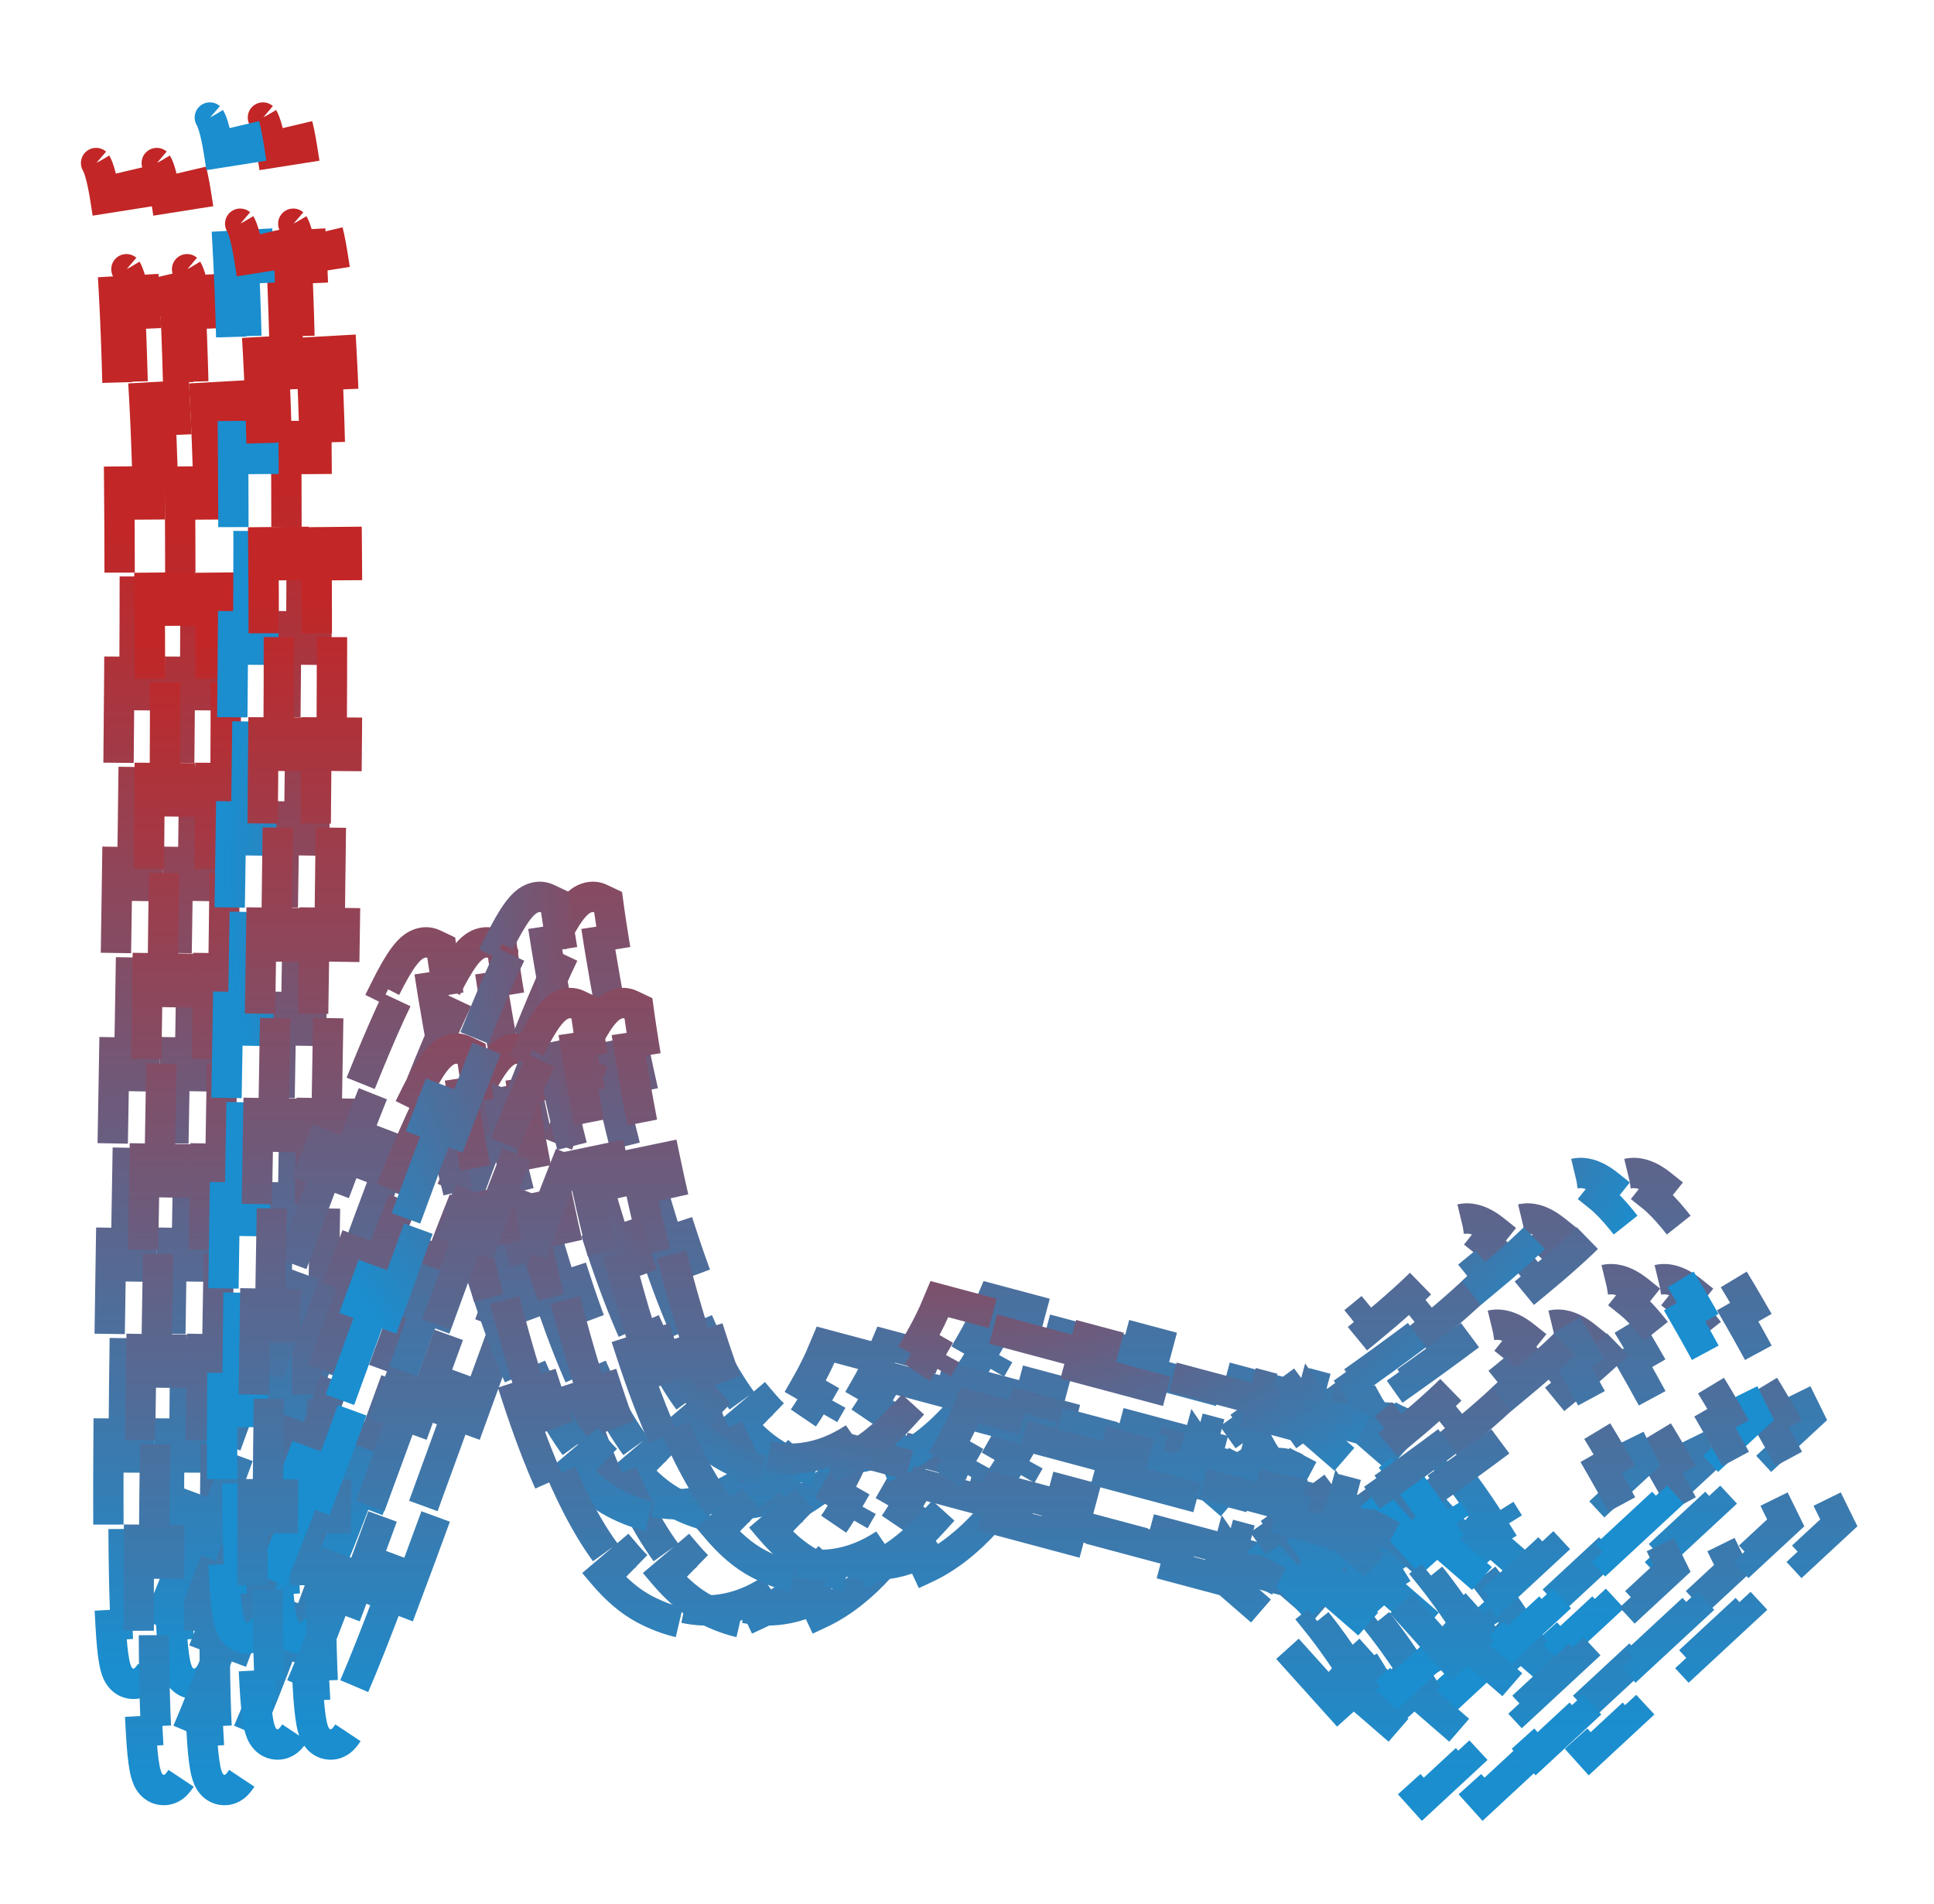 <svg width="255" height="251" viewBox="0 0 255 251" fill="none" xmlns="http://www.w3.org/2000/svg">
<g filter="url(#filter0_d_8_12)">
<path d="M160.759 189.486L159.88 189.251L153.957 187.668L154.99 183.803L160.821 185.362L160.469 184.848C160.519 184.814 160.57 184.779 160.623 184.742L160.592 184.686C160.733 184.609 160.876 184.536 161.02 184.469C162.061 183.752 163.514 182.742 165.236 181.523L166.392 183.155C168.874 181.398 171.91 179.208 175.07 176.836L173.87 175.236C176.675 173.13 179.571 170.886 182.254 168.678L183.525 170.223C186.591 167.7 189.393 165.218 191.49 163.032L190.046 161.648C191.541 160.089 192.529 158.823 193 157.909C193.324 157.28 193.774 156.688 194.405 156.259C195.059 155.815 195.794 155.624 196.532 155.646C197.889 155.686 199.118 156.434 200.085 157.207L198.837 158.77C200.667 160.232 202.833 162.986 205.019 166.226L206.677 165.108C208.454 167.741 210.234 170.674 211.857 173.49L210.124 174.489C211.942 177.645 213.575 180.678 214.793 183.002L216.564 182.074C217.251 183.385 217.808 184.473 218.193 185.234C218.385 185.614 218.535 185.913 218.637 186.118C218.688 186.22 218.727 186.299 218.753 186.352L218.784 186.413L218.791 186.429L218.794 186.434L218.794 186.435L218.794 186.435L218.794 186.435L217 187.318L218.794 186.435L219.452 187.772L218.359 188.785L214.638 192.234L213.279 190.767L205.836 197.664L207.196 199.131L199.754 206.028L198.394 204.562L190.952 211.459L192.311 212.926L188.59 216.374L186.602 218.217L160.759 189.486ZM160.759 189.486L161.514 188.977L161.514 188.977L161.515 188.976L161.516 188.975L161.522 188.972L161.542 188.958L161.62 188.905C161.689 188.858 161.791 188.789 161.923 188.699L161.893 188.655C161.943 188.609 161.992 188.566 162.04 188.526L160.802 187.043C161.001 186.908 161.268 186.725 161.597 186.5L162.531 188.185C162.588 188.154 162.644 188.125 162.699 188.1L162.732 188.147C162.798 188.101 162.867 188.054 162.939 188.004C163.652 187.766 164.59 187.846 165.894 188.534L166.827 186.765C169.215 188.026 171.736 190.523 174.161 193.532L172.603 194.787C174.57 197.228 176.488 200.039 178.225 202.812L179.92 201.751C181.924 204.951 183.665 208.062 184.945 210.455L160.759 189.486ZM20.016 33.325C20.225 37.071 20.384 41.287 20.501 45.88M20.773 70.998C20.774 75.082 20.76 79.287 20.733 83.578M20.624 96.113C20.579 100.265 20.526 104.461 20.467 108.671M20.278 121.225C20.21 125.437 20.14 129.633 20.068 133.784M19.852 146.319C19.778 150.609 19.707 154.813 19.641 158.895M19.454 171.421C19.395 175.859 19.348 180.076 19.318 184.015M19.293 196.579C19.337 204.513 19.523 210.323 19.929 213.125M23.71 209.292C25.018 206.259 26.614 202.195 28.399 197.473M32.819 185.545C34.08 182.098 35.384 178.507 36.709 174.86C36.864 174.434 37.019 174.007 37.174 173.579M41.531 161.623C43.031 157.533 44.519 153.511 45.961 149.685M50.556 137.825C53.401 130.744 55.848 125.278 57.541 122.762M59.625 123.168C60.08 126.153 61.097 132.418 62.684 140.017M65.549 152.397C68.967 165.729 73.811 179.916 80.109 187.32M89.256 192.997C99.779 195.261 107.432 184.838 110.917 178.765M118.939 176.237L130.784 179.403M142.629 182.569L154.474 185.735M61.329 121.013L61.329 121.013L61.182 119.941L60.204 119.478C59.05 118.931 58.023 119.453 57.545 119.79C57.037 120.148 56.604 120.65 56.247 121.128C55.511 122.115 54.702 123.55 53.848 125.265L57.427 127.049C57.637 126.629 57.837 126.24 58.028 125.881C58.126 126.489 58.235 127.152 58.356 127.866L62.3 127.2C61.975 125.274 61.732 123.723 61.57 122.656C61.489 122.122 61.429 121.709 61.389 121.431C61.369 121.292 61.354 121.187 61.344 121.116L61.333 121.038L61.33 121.019L61.33 121.014L61.329 121.013ZM160.759 186.989C161.02 186.772 161.287 186.589 161.559 186.437L160.892 185.465L160.562 186.699L160.759 186.989ZM113.533 172.722L111.852 172.273L111.175 173.874L111.175 173.874L111.175 173.875L111.175 173.875L111.175 173.875L111.175 173.875L111.171 173.885L111.15 173.933C111.131 173.977 111.1 174.046 111.059 174.137C110.976 174.32 110.85 174.593 110.682 174.94C110.346 175.633 109.842 176.619 109.182 177.769L112.652 179.761C113.266 178.689 113.757 177.747 114.118 177.019L118.423 178.169L119.456 174.305L113.533 172.722ZM15.684 16.506C15.663 16.488 15.663 16.488 15.681 16.519C15.729 16.6 15.899 16.889 16.116 17.579C16.382 18.427 16.641 19.613 16.882 21.145L20.834 20.522C20.578 18.9 20.282 17.496 19.931 16.379C19.614 15.368 19.143 14.216 18.316 13.494L15.684 16.506ZM18.019 33.437C18.227 37.157 18.385 41.352 18.502 45.931L22.5 45.829C22.383 41.222 22.223 36.986 22.013 33.214L18.019 33.437ZM18.715 58.494C18.754 62.496 18.773 66.678 18.773 70.998L22.773 70.997C22.773 66.667 22.754 62.472 22.715 58.455L18.715 58.494ZM18.733 83.565C18.707 87.672 18.67 91.859 18.624 96.091L22.624 96.135C22.67 91.897 22.707 87.705 22.733 83.59L18.733 83.565ZM18.467 108.644C18.409 112.822 18.345 117.015 18.278 121.193L22.277 121.258C22.344 117.077 22.408 112.881 22.467 108.699L18.467 108.644ZM18.069 133.749C18.025 136.281 17.982 138.795 17.939 141.286C17.91 142.963 17.881 144.63 17.852 146.285L21.852 146.354C21.88 144.7 21.909 143.033 21.938 141.356C21.981 138.865 22.025 136.349 22.068 133.818L18.069 133.749ZM17.641 158.863C17.571 163.191 17.508 167.382 17.454 171.394L21.454 171.448C21.507 167.44 21.571 163.253 21.64 158.927L17.641 158.863ZM17.318 184C17.284 188.605 17.273 192.833 17.293 196.59L21.293 196.568C21.273 192.834 21.283 188.624 21.318 184.03L17.318 184ZM17.584 209.239C17.7 211.358 17.858 213.07 18.084 214.209C18.183 214.704 18.347 215.397 18.702 215.938C18.874 216.201 19.344 216.818 20.227 216.969C21.199 217.135 21.886 216.62 22.18 216.33C22.749 215.767 23.286 214.843 23.77 213.91C24.295 212.898 24.893 211.602 25.547 210.084L21.874 208.5C21.776 208.728 21.68 208.948 21.586 209.162C21.583 209.115 21.581 209.068 21.578 209.021L17.584 209.239ZM30.27 198.18C31.65 194.529 33.141 190.489 34.698 186.232L30.941 184.858C29.386 189.11 27.901 193.135 26.528 196.766L30.27 198.18ZM39.054 174.262C40.496 170.29 41.958 166.269 43.409 162.311L39.654 160.934C38.2 164.898 36.736 168.925 35.294 172.897L39.054 174.262ZM47.833 150.39C49.433 146.145 50.975 142.148 52.412 138.571L48.701 137.08C47.249 140.693 45.696 144.719 44.09 148.979L47.833 150.39ZM60.726 140.426C61.538 144.316 62.499 148.559 63.611 152.894L67.486 151.901C66.392 147.634 65.444 143.452 64.641 139.609L60.726 140.426ZM67.168 165.22C68.549 169.452 70.085 173.559 71.78 177.283L75.421 175.626C73.804 172.073 72.32 168.113 70.971 163.979L67.168 165.22ZM78.585 188.616C80.215 190.532 82.011 192.116 83.993 193.159C85.634 194.022 87.249 194.611 88.835 194.952L89.676 191.042C88.473 190.783 87.2 190.326 85.856 189.619C84.457 188.883 83.043 187.683 81.632 186.024L78.585 188.616ZM99.117 193.72C102.217 192.271 104.861 190.004 107.021 187.623L104.058 184.936C102.117 187.076 99.885 188.946 97.423 190.097L99.117 193.72ZM130.268 181.335L142.112 184.502L143.145 180.637L131.301 177.471L130.268 181.335Z" stroke="url(#paint0_linear_8_12)" stroke-width="4" stroke-dasharray="12 12"/>
<path d="M164.759 203.486L163.88 203.251L157.957 201.668L158.99 197.803L164.821 199.362L164.469 198.848C164.519 198.814 164.57 198.779 164.623 198.742L164.592 198.686C164.733 198.609 164.876 198.536 165.02 198.469C166.061 197.752 167.514 196.742 169.236 195.523L170.392 197.155C172.874 195.398 175.91 193.208 179.07 190.836L177.87 189.236C180.675 187.13 183.571 184.886 186.254 182.678L187.525 184.223C190.591 181.7 193.393 179.218 195.49 177.032L194.046 175.648C195.541 174.089 196.529 172.823 197 171.909C197.324 171.28 197.774 170.688 198.405 170.259C199.059 169.815 199.794 169.624 200.532 169.646C201.889 169.686 203.118 170.434 204.085 171.207L202.837 172.77C204.667 174.232 206.833 176.986 209.019 180.226L210.677 179.108C212.454 181.741 214.234 184.674 215.857 187.49L214.124 188.489C215.942 191.645 217.575 194.678 218.793 197.002L220.564 196.074C221.251 197.385 221.808 198.473 222.193 199.234C222.385 199.614 222.535 199.913 222.637 200.118C222.688 200.22 222.727 200.299 222.753 200.352L222.784 200.413L222.791 200.429L222.794 200.434L222.794 200.435L222.794 200.435L222.794 200.435L221 201.318L222.794 200.435L223.452 201.772L222.359 202.785L218.638 206.234L217.279 204.767L209.836 211.664L211.196 213.131L203.754 220.028L202.394 218.562L194.952 225.459L196.311 226.926L192.59 230.374L190.602 232.217L164.759 203.486ZM164.759 203.486L165.514 202.977L165.514 202.977L165.515 202.976L165.516 202.975L165.522 202.972L165.542 202.958L165.62 202.905C165.689 202.858 165.791 202.789 165.923 202.699L165.893 202.655C165.943 202.609 165.992 202.566 166.04 202.526L164.802 201.043C165.001 200.908 165.268 200.725 165.597 200.5L166.531 202.185C166.588 202.154 166.644 202.125 166.699 202.1L166.732 202.147C166.798 202.101 166.867 202.054 166.939 202.004C167.652 201.766 168.59 201.846 169.894 202.534L170.827 200.765C173.215 202.026 175.736 204.523 178.161 207.532L176.603 208.787C178.57 211.228 180.488 214.039 182.225 216.812L183.92 215.751C185.924 218.951 187.665 222.062 188.945 224.455L164.759 203.486ZM24.016 47.325C24.225 51.071 24.384 55.287 24.501 59.88M24.773 84.998C24.774 89.082 24.76 93.287 24.733 97.578M24.624 110.113C24.579 114.265 24.526 118.461 24.467 122.671M24.278 135.225C24.21 139.437 24.14 143.633 24.068 147.784M23.852 160.319C23.778 164.609 23.707 168.813 23.641 172.895M23.454 185.421C23.395 189.859 23.348 194.076 23.318 198.015M23.293 210.579C23.337 218.513 23.523 224.323 23.929 227.125M27.71 223.292C29.018 220.259 30.614 216.195 32.399 211.473M36.819 199.545C38.08 196.098 39.384 192.507 40.709 188.86C40.864 188.434 41.019 188.007 41.174 187.579M45.531 175.623C47.031 171.533 48.519 167.511 49.961 163.685M54.556 151.825C57.401 144.744 59.848 139.278 61.541 136.762M63.625 137.168C64.08 140.153 65.097 146.418 66.684 154.017M69.549 166.397C72.967 179.729 77.811 193.916 84.109 201.32M93.256 206.997C103.779 209.261 111.432 198.838 114.917 192.765M122.939 190.237L134.784 193.403M146.629 196.569L158.474 199.735M65.329 135.013L65.329 135.013L65.182 133.941L64.204 133.478C63.05 132.931 62.023 133.453 61.545 133.79C61.037 134.148 60.604 134.65 60.247 135.128C59.511 136.115 58.702 137.55 57.848 139.265L61.427 141.049C61.637 140.629 61.837 140.24 62.028 139.881C62.126 140.489 62.235 141.152 62.356 141.866L66.3 141.2C65.975 139.274 65.732 137.723 65.57 136.656C65.489 136.122 65.429 135.709 65.389 135.431C65.369 135.292 65.354 135.187 65.344 135.116L65.333 135.038L65.33 135.019L65.329 135.014L65.329 135.013ZM164.759 200.989C165.02 200.772 165.287 200.589 165.559 200.437L164.892 199.465L164.562 200.699L164.759 200.989ZM117.533 186.722L115.852 186.273L115.175 187.874L115.175 187.874L115.175 187.875L115.175 187.875L115.175 187.875L115.175 187.875L115.171 187.885L115.15 187.933C115.131 187.977 115.1 188.046 115.059 188.137C114.976 188.32 114.85 188.593 114.682 188.94C114.346 189.633 113.842 190.619 113.182 191.769L116.652 193.761C117.266 192.689 117.757 191.747 118.118 191.019L122.423 192.169L123.456 188.305L117.533 186.722ZM19.684 30.506C19.663 30.488 19.663 30.488 19.681 30.519C19.729 30.6 19.899 30.889 20.116 31.579C20.382 32.427 20.641 33.612 20.882 35.145L24.834 34.522C24.578 32.9 24.282 31.496 23.931 30.379C23.614 29.368 23.143 28.216 22.316 27.494L19.684 30.506ZM22.019 47.437C22.227 51.157 22.385 55.352 22.502 59.931L26.5 59.829C26.383 55.222 26.223 50.986 26.013 47.214L22.019 47.437ZM22.715 72.494C22.754 76.496 22.773 80.678 22.773 84.998L26.773 84.997C26.773 80.667 26.754 76.472 26.715 72.455L22.715 72.494ZM22.733 97.565C22.707 101.672 22.67 105.858 22.624 110.092L26.624 110.135C26.67 105.897 26.707 101.705 26.733 97.59L22.733 97.565ZM22.467 122.644C22.409 126.822 22.345 131.015 22.278 135.193L26.277 135.258C26.344 131.077 26.408 126.881 26.467 122.699L22.467 122.644ZM22.069 147.749C22.025 150.281 21.982 152.795 21.939 155.286C21.91 156.963 21.881 158.63 21.852 160.285L25.852 160.354C25.88 158.7 25.909 157.033 25.938 155.356C25.981 152.865 26.025 150.349 26.068 147.818L22.069 147.749ZM21.641 172.863C21.571 177.191 21.508 181.382 21.454 185.394L25.454 185.448C25.507 181.44 25.571 177.253 25.64 172.927L21.641 172.863ZM21.318 198C21.284 202.605 21.273 206.833 21.293 210.59L25.293 210.568C25.273 206.834 25.283 202.624 25.318 198.03L21.318 198ZM21.584 223.239C21.7 225.358 21.858 227.07 22.084 228.209C22.183 228.704 22.347 229.397 22.702 229.938C22.874 230.201 23.344 230.818 24.227 230.969C25.199 231.135 25.886 230.62 26.18 230.33C26.749 229.767 27.286 228.843 27.77 227.91C28.295 226.898 28.893 225.602 29.547 224.084L25.874 222.5C25.776 222.728 25.68 222.948 25.586 223.162C25.583 223.115 25.581 223.068 25.578 223.021L21.584 223.239ZM34.27 212.18C35.65 208.529 37.141 204.489 38.698 200.232L34.941 198.858C33.386 203.11 31.901 207.135 30.528 210.766L34.27 212.18ZM43.054 188.262C44.496 184.29 45.958 180.269 47.409 176.311L43.654 174.934C42.2 178.898 40.736 182.925 39.294 186.897L43.054 188.262ZM51.833 164.39C53.433 160.145 54.975 156.148 56.412 152.571L52.701 151.08C51.249 154.693 49.696 158.719 48.09 162.979L51.833 164.39ZM64.726 154.426C65.538 158.316 66.499 162.559 67.611 166.894L71.486 165.901C70.392 161.634 69.444 157.452 68.641 153.609L64.726 154.426ZM71.168 179.22C72.549 183.452 74.085 187.559 75.78 191.283L79.421 189.626C77.804 186.073 76.32 182.113 74.971 177.979L71.168 179.22ZM82.585 202.616C84.215 204.532 86.011 206.116 87.993 207.159C89.634 208.022 91.249 208.611 92.835 208.952L93.676 205.042C92.473 204.783 91.2 204.326 89.856 203.619C88.457 202.883 87.043 201.683 85.632 200.024L82.585 202.616ZM103.117 207.72C106.217 206.271 108.861 204.004 111.021 201.623L108.058 198.936C106.117 201.076 103.885 202.946 101.423 204.097L103.117 207.72ZM134.268 195.335L146.112 198.502L147.145 194.637L135.301 191.471L134.268 195.335Z" stroke="url(#paint1_linear_8_12)" stroke-width="4" stroke-dasharray="12 12"/>
<path d="M174.759 183.486L173.88 183.251L167.957 181.668L168.99 177.803L174.821 179.362L174.469 178.848C174.519 178.814 174.57 178.779 174.623 178.742L174.592 178.686C174.733 178.609 174.875 178.536 175.02 178.469C176.061 177.752 177.514 176.742 179.236 175.523L180.392 177.155C182.874 175.398 185.91 173.208 189.07 170.836L187.87 169.236C190.675 167.13 193.571 164.886 196.254 162.678L197.525 164.223C200.591 161.7 203.393 159.218 205.49 157.032L204.046 155.648C205.541 154.089 206.529 152.823 207 151.909C207.323 151.28 207.774 150.688 208.405 150.259C209.058 149.815 209.794 149.624 210.532 149.646C211.889 149.686 213.118 150.434 214.085 151.207L212.837 152.77C214.667 154.232 216.832 156.986 219.019 160.226L220.677 159.108C222.454 161.741 224.234 164.674 225.857 167.49L224.124 168.489C225.942 171.645 227.575 174.678 228.793 177.002L230.564 176.074C231.251 177.385 231.807 178.473 232.192 179.234C232.385 179.614 232.535 179.913 232.637 180.118C232.688 180.22 232.727 180.299 232.753 180.352L232.783 180.413L232.791 180.429L232.793 180.434L232.794 180.435L232.794 180.435L232.794 180.435L231 181.318L232.794 180.435L233.452 181.772L232.359 182.785L228.638 186.234L227.279 184.767L219.836 191.664L221.196 193.131L213.754 200.028L212.394 198.562L204.952 205.459L206.311 206.926L202.59 210.374L200.602 212.217L174.759 183.486ZM174.759 183.486L175.514 182.977L175.514 182.977L175.515 182.976L175.516 182.975L175.522 182.972L175.542 182.958L175.62 182.905C175.689 182.858 175.791 182.789 175.923 182.699L175.893 182.655C175.942 182.609 175.991 182.566 176.04 182.526L174.802 181.043C175.001 180.908 175.268 180.725 175.597 180.5L176.531 182.185C176.588 182.154 176.644 182.125 176.699 182.1L176.732 182.147C176.798 182.101 176.867 182.054 176.939 182.004C177.652 181.766 178.59 181.846 179.894 182.534L180.827 180.765C183.215 182.026 185.736 184.523 188.161 187.532L186.603 188.787C188.569 191.228 190.488 194.039 192.225 196.812L193.92 195.751C195.924 198.951 197.665 202.062 198.945 204.455L174.759 183.486ZM34.016 27.325C34.225 31.071 34.384 35.287 34.501 39.88M34.773 64.998C34.774 69.082 34.76 73.287 34.733 77.578M34.624 90.113C34.579 94.265 34.526 98.461 34.467 102.671M34.278 115.225C34.21 119.437 34.139 123.633 34.068 127.784M33.852 140.319C33.778 144.609 33.706 148.813 33.641 152.895M33.454 165.421C33.395 169.859 33.348 174.076 33.318 178.015M33.293 190.579C33.337 198.513 33.523 204.323 33.928 207.125M37.71 203.292C39.018 200.259 40.614 196.195 42.399 191.473M46.819 179.545C48.08 176.098 49.384 172.507 50.709 168.86C50.863 168.434 51.019 168.007 51.174 167.579M55.531 155.623C57.031 151.533 58.519 147.511 59.961 143.685M64.556 131.825C67.401 124.744 69.848 119.278 71.541 116.762M73.625 117.168C74.08 120.153 75.097 126.418 76.684 134.017M79.548 146.397C82.967 159.729 87.811 173.916 94.109 181.32M103.256 186.997C113.779 189.261 121.431 178.838 124.917 172.765M132.939 170.237L144.784 173.403M156.629 176.569L168.474 179.735M75.329 115.013L75.329 115.013L75.182 113.941L74.204 113.478C73.05 112.931 72.023 113.453 71.545 113.79C71.037 114.148 70.604 114.65 70.247 115.128C69.511 116.115 68.702 117.55 67.847 119.265L71.427 121.049C71.637 120.629 71.837 120.24 72.028 119.881C72.126 120.489 72.235 121.152 72.356 121.866L76.3 121.2C75.975 119.274 75.732 117.723 75.57 116.656C75.489 116.122 75.429 115.709 75.388 115.431C75.368 115.292 75.353 115.187 75.344 115.116L75.333 115.038L75.33 115.019L75.329 115.014L75.329 115.013ZM174.759 180.989C175.02 180.772 175.287 180.589 175.559 180.437L174.892 179.465L174.562 180.699L174.759 180.989ZM127.533 166.722L125.852 166.273L125.175 167.874L125.175 167.874L125.175 167.875L125.175 167.875L125.175 167.875L125.175 167.875L125.171 167.885L125.15 167.933C125.13 167.977 125.1 168.046 125.059 168.137C124.976 168.32 124.85 168.593 124.682 168.94C124.346 169.633 123.842 170.619 123.182 171.769L126.652 173.761C127.266 172.689 127.757 171.747 128.118 171.019L132.423 172.169L133.456 168.305L127.533 166.722ZM29.684 10.506C29.663 10.488 29.663 10.488 29.681 10.519C29.729 10.6 29.898 10.889 30.116 11.579C30.382 12.427 30.641 13.613 30.882 15.145L34.834 14.522C34.578 12.9 34.282 11.496 33.931 10.379C33.614 9.368 33.142 8.216 32.315 7.494L29.684 10.506ZM32.019 27.437C32.227 31.157 32.385 35.352 32.502 39.931L36.5 39.829C36.383 35.222 36.223 30.985 36.013 27.214L32.019 27.437ZM32.715 52.494C32.754 56.496 32.773 60.678 32.773 64.998L36.773 64.997C36.773 60.667 36.754 56.472 36.715 52.455L32.715 52.494ZM32.733 77.565C32.707 81.672 32.67 85.859 32.624 90.091L36.624 90.135C36.67 85.897 36.707 81.705 36.733 77.59L32.733 77.565ZM32.467 102.644C32.409 106.822 32.345 111.015 32.278 115.193L36.277 115.258C36.344 111.077 36.408 106.881 36.467 102.699L32.467 102.644ZM32.069 127.749C32.025 130.281 31.982 132.795 31.939 135.286C31.91 136.963 31.881 138.63 31.852 140.285L35.852 140.354C35.88 138.7 35.909 137.033 35.938 135.356C35.981 132.865 36.025 130.349 36.068 127.818L32.069 127.749ZM31.641 152.863C31.571 157.191 31.508 161.382 31.454 165.394L35.454 165.448C35.507 161.44 35.571 157.253 35.64 152.927L31.641 152.863ZM31.318 178C31.283 182.605 31.272 186.833 31.293 190.59L35.293 190.568C35.272 186.834 35.283 182.624 35.318 178.03L31.318 178ZM31.584 203.239C31.7 205.358 31.858 207.07 32.084 208.209C32.182 208.704 32.347 209.397 32.702 209.938C32.874 210.201 33.344 210.818 34.227 210.969C35.199 211.135 35.886 210.62 36.18 210.33C36.749 209.767 37.286 208.843 37.77 207.91C38.295 206.898 38.893 205.602 39.547 204.084L35.874 202.5C35.776 202.728 35.68 202.948 35.586 203.162C35.583 203.115 35.581 203.068 35.578 203.021L31.584 203.239ZM44.27 192.18C45.65 188.529 47.141 184.489 48.698 180.232L44.941 178.858C43.386 183.11 41.901 187.135 40.528 190.766L44.27 192.18ZM53.054 168.262C54.496 164.29 55.958 160.269 57.409 156.311L53.653 154.934C52.2 158.898 50.736 162.925 49.294 166.897L53.054 168.262ZM61.833 144.39C63.433 140.145 64.975 136.148 66.412 132.571L62.7 131.08C61.249 134.693 59.696 138.719 58.09 142.979L61.833 144.39ZM74.726 134.426C75.538 138.316 76.499 142.559 77.611 146.894L81.486 145.901C80.392 141.634 79.444 137.452 78.641 133.609L74.726 134.426ZM81.168 159.22C82.549 163.452 84.085 167.559 85.78 171.283L89.421 169.626C87.803 166.073 86.319 162.113 84.971 157.979L81.168 159.22ZM92.585 182.616C94.215 184.532 96.011 186.116 97.993 187.159C99.633 188.022 101.249 188.611 102.835 188.952L103.676 185.042C102.473 184.783 101.2 184.326 99.856 183.619C98.457 182.883 97.043 181.683 95.632 180.024L92.585 182.616ZM113.117 187.72C116.217 186.271 118.861 184.004 121.02 181.623L118.058 178.936C116.116 181.076 113.885 182.946 111.423 184.097L113.117 187.72ZM144.268 175.335L156.112 178.502L157.145 174.637L145.3 171.471L144.268 175.335Z" stroke="url(#paint2_linear_8_12)" stroke-width="4" stroke-dasharray="12 12"/>
<path d="M178.759 197.486L177.88 197.251L171.957 195.668L172.99 191.803L178.821 193.362L178.469 192.848C178.519 192.814 178.57 192.779 178.623 192.742L178.592 192.686C178.733 192.609 178.875 192.536 179.02 192.469C180.061 191.752 181.514 190.742 183.236 189.523L184.392 191.155C186.874 189.398 189.91 187.208 193.07 184.836L191.87 183.236C194.675 181.13 197.571 178.886 200.254 176.678L201.525 178.223C204.591 175.7 207.393 173.218 209.49 171.032L208.046 169.648C209.541 168.089 210.529 166.823 211 165.909C211.323 165.28 211.774 164.688 212.405 164.259C213.058 163.815 213.794 163.624 214.532 163.646C215.889 163.686 217.118 164.434 218.085 165.207L216.837 166.77C218.667 168.232 220.832 170.986 223.019 174.226L224.677 173.108C226.454 175.741 228.234 178.674 229.857 181.49L228.124 182.489C229.942 185.645 231.575 188.678 232.793 191.002L234.564 190.074C235.251 191.385 235.807 192.473 236.192 193.234C236.385 193.614 236.535 193.913 236.637 194.118C236.688 194.22 236.727 194.299 236.753 194.352L236.783 194.413L236.791 194.429L236.793 194.434L236.794 194.435L236.794 194.435L236.794 194.435L235 195.318L236.794 194.435L237.452 195.772L236.359 196.785L232.638 200.234L231.279 198.767L223.836 205.664L225.196 207.131L217.754 214.028L216.394 212.562L208.952 219.459L210.311 220.926L206.59 224.374L204.602 226.217L178.759 197.486ZM178.759 197.486L179.514 196.977L179.514 196.977L179.515 196.976L179.516 196.975L179.522 196.972L179.542 196.958L179.62 196.905C179.689 196.858 179.791 196.789 179.923 196.699L179.893 196.655C179.942 196.609 179.991 196.566 180.04 196.526L178.802 195.043C179.001 194.908 179.268 194.725 179.597 194.5L180.531 196.185C180.588 196.154 180.644 196.125 180.699 196.1L180.732 196.147C180.798 196.101 180.867 196.054 180.939 196.004C181.652 195.766 182.59 195.846 183.894 196.534L184.827 194.765C187.215 196.026 189.736 198.523 192.161 201.532L190.603 202.787C192.569 205.228 194.488 208.039 196.225 210.812L197.92 209.751C199.924 212.951 201.665 216.062 202.945 218.455L178.759 197.486ZM38.016 41.325C38.225 45.071 38.384 49.287 38.501 53.88M38.773 78.998C38.774 83.082 38.76 87.287 38.733 91.578M38.624 104.113C38.579 108.265 38.526 112.461 38.467 116.671M38.278 129.225C38.21 133.437 38.139 137.633 38.068 141.784M37.852 154.319C37.778 158.609 37.706 162.813 37.641 166.895M37.454 179.421C37.395 183.859 37.348 188.076 37.318 192.015M37.293 204.579C37.337 212.513 37.523 218.323 37.928 221.125M41.71 217.292C43.018 214.259 44.614 210.195 46.399 205.473M50.819 193.545C52.08 190.098 53.384 186.507 54.709 182.86C54.863 182.434 55.019 182.007 55.174 181.579M59.531 169.623C61.031 165.533 62.519 161.511 63.961 157.685M68.556 145.825C71.401 138.744 73.848 133.278 75.541 130.762M77.625 131.168C78.08 134.153 79.097 140.418 80.684 148.017M83.548 160.397C86.967 173.729 91.811 187.916 98.109 195.32M107.256 200.997C117.779 203.261 125.431 192.838 128.917 186.765M136.939 184.237L148.784 187.403M160.629 190.569L172.474 193.735M79.329 129.013L79.329 129.013L79.182 127.941L78.204 127.478C77.05 126.931 76.023 127.453 75.545 127.79C75.037 128.148 74.604 128.65 74.247 129.128C73.511 130.115 72.702 131.55 71.847 133.265L75.427 135.049C75.637 134.629 75.837 134.24 76.028 133.881C76.126 134.489 76.235 135.152 76.356 135.866L80.3 135.2C79.975 133.274 79.732 131.723 79.57 130.656C79.489 130.122 79.429 129.709 79.388 129.431C79.368 129.292 79.353 129.187 79.344 129.116L79.333 129.038L79.33 129.019L79.329 129.014L79.329 129.013ZM178.759 194.989C179.02 194.772 179.287 194.589 179.559 194.437L178.892 193.465L178.562 194.699L178.759 194.989ZM131.533 180.722L129.852 180.273L129.175 181.874L129.175 181.874L129.175 181.875L129.175 181.875L129.175 181.875L129.175 181.875L129.171 181.885L129.15 181.933C129.13 181.977 129.1 182.046 129.059 182.137C128.976 182.32 128.85 182.593 128.682 182.94C128.346 183.633 127.842 184.619 127.182 185.769L130.652 187.761C131.266 186.689 131.757 185.747 132.118 185.019L136.423 186.169L137.456 182.305L131.533 180.722ZM33.684 24.506C33.663 24.488 33.663 24.488 33.681 24.519C33.729 24.6 33.898 24.889 34.115 25.579C34.382 26.427 34.641 27.613 34.882 29.145L38.834 28.522C38.578 26.9 38.282 25.496 37.931 24.379C37.614 23.368 37.142 22.216 36.315 21.494L33.684 24.506ZM36.019 41.437C36.227 45.157 36.385 49.352 36.502 53.931L40.5 53.829C40.383 49.222 40.223 44.986 40.013 41.214L36.019 41.437ZM36.715 66.494C36.754 70.496 36.773 74.678 36.773 78.998L40.773 78.997C40.773 74.667 40.754 70.472 40.715 66.455L36.715 66.494ZM36.733 91.565C36.707 95.672 36.67 99.859 36.624 104.092L40.624 104.135C40.67 99.897 40.707 95.705 40.733 91.59L36.733 91.565ZM36.467 116.644C36.409 120.822 36.345 125.015 36.278 129.193L40.277 129.258C40.344 125.077 40.408 120.881 40.467 116.699L36.467 116.644ZM36.069 141.749C36.025 144.281 35.982 146.795 35.938 149.286C35.91 150.963 35.881 152.63 35.852 154.285L39.852 154.354C39.88 152.7 39.909 151.033 39.938 149.356C39.981 146.865 40.025 144.349 40.068 141.818L36.069 141.749ZM35.641 166.863C35.571 171.191 35.508 175.382 35.454 179.394L39.454 179.448C39.507 175.44 39.571 171.253 39.64 166.927L35.641 166.863ZM35.318 192C35.283 196.605 35.272 200.833 35.293 204.59L39.293 204.568C39.272 200.834 39.283 196.624 39.318 192.03L35.318 192ZM35.584 217.239C35.7 219.358 35.858 221.07 36.084 222.209C36.182 222.704 36.347 223.397 36.702 223.938C36.874 224.201 37.344 224.818 38.227 224.969C39.199 225.135 39.886 224.62 40.18 224.33C40.749 223.767 41.286 222.843 41.77 221.91C42.295 220.898 42.893 219.602 43.547 218.084L39.874 216.5C39.776 216.728 39.68 216.948 39.586 217.162C39.583 217.115 39.581 217.068 39.578 217.021L35.584 217.239ZM48.27 206.18C49.65 202.529 51.141 198.489 52.698 194.232L48.941 192.858C47.386 197.11 45.901 201.135 44.528 204.766L48.27 206.18ZM57.054 182.262C58.496 178.29 59.958 174.269 61.409 170.311L57.653 168.934C56.2 172.898 54.736 176.925 53.294 180.897L57.054 182.262ZM65.833 158.39C67.433 154.145 68.975 150.148 70.412 146.571L66.701 145.08C65.249 148.693 63.696 152.719 62.09 156.979L65.833 158.39ZM78.726 148.426C79.538 152.316 80.499 156.559 81.611 160.894L85.486 159.901C84.392 155.634 83.444 151.452 82.641 147.609L78.726 148.426ZM85.168 173.22C86.549 177.452 88.085 181.559 89.78 185.283L93.421 183.626C91.803 180.073 90.319 176.113 88.971 171.979L85.168 173.22ZM96.585 196.616C98.215 198.532 100.011 200.116 101.993 201.159C103.633 202.022 105.249 202.611 106.835 202.952L107.676 199.042C106.473 198.783 105.2 198.326 103.856 197.619C102.457 196.883 101.043 195.683 99.632 194.024L96.585 196.616ZM117.117 201.72C120.217 200.271 122.861 198.004 125.02 195.623L122.058 192.936C120.116 195.076 117.885 196.946 115.423 198.097L117.117 201.72ZM148.268 189.335L160.112 192.502L161.145 188.637L149.3 185.471L148.268 189.335Z" stroke="url(#paint3_linear_8_12)" stroke-width="4" stroke-dasharray="12 12"/>
<path d="M152.759 189.486L151.88 189.251L145.957 187.668L146.99 183.803L152.821 185.362L152.469 184.848C152.519 184.814 152.57 184.779 152.623 184.742L152.592 184.686C152.733 184.609 152.876 184.536 153.02 184.469C154.061 183.752 155.514 182.742 157.236 181.523L158.392 183.155C160.874 181.398 163.91 179.208 167.07 176.836L165.87 175.236C168.675 173.13 171.571 170.886 174.254 168.678L175.525 170.223C178.591 167.7 181.393 165.218 183.49 163.032L182.046 161.648C183.541 160.089 184.529 158.823 185 157.909C185.324 157.28 185.774 156.688 186.405 156.259C187.059 155.815 187.794 155.624 188.532 155.646C189.889 155.686 191.118 156.434 192.085 157.207L190.837 158.77C192.667 160.232 194.833 162.986 197.019 166.226L198.677 165.108C200.454 167.741 202.234 170.674 203.857 173.49L202.124 174.489C203.942 177.645 205.575 180.678 206.793 183.002L208.564 182.074C209.251 183.385 209.808 184.473 210.193 185.234C210.385 185.614 210.535 185.913 210.637 186.118C210.688 186.22 210.727 186.299 210.753 186.352L210.784 186.413L210.791 186.429L210.794 186.434L210.794 186.435L210.794 186.435L210.794 186.435L209 187.318L210.794 186.435L211.452 187.772L210.359 188.785L206.638 192.234L205.279 190.767L197.836 197.664L199.196 199.131L191.754 206.028L190.394 204.562L182.952 211.459L184.311 212.926L180.59 216.374L178.602 218.217L152.759 189.486ZM152.759 189.486L153.514 188.977L153.514 188.977L153.515 188.976L153.516 188.975L153.522 188.972L153.542 188.958L153.62 188.905C153.689 188.858 153.791 188.789 153.923 188.699L153.893 188.655C153.943 188.609 153.992 188.566 154.04 188.526L152.802 187.043C153.001 186.908 153.268 186.725 153.597 186.5L154.531 188.185C154.588 188.154 154.644 188.125 154.699 188.1L154.732 188.147C154.798 188.101 154.867 188.054 154.939 188.004C155.652 187.766 156.59 187.846 157.894 188.534L158.827 186.765C161.215 188.026 163.736 190.523 166.161 193.532L164.603 194.787C166.57 197.228 168.488 200.039 170.225 202.812L171.92 201.751C173.924 204.95 175.665 208.062 176.945 210.454L152.759 189.486ZM12.016 33.325C12.225 37.071 12.384 41.287 12.501 45.88M12.774 70.998C12.774 75.082 12.76 79.287 12.733 83.578M12.624 96.113C12.579 100.265 12.526 104.461 12.467 108.671M12.278 121.225C12.21 125.436 12.139 129.633 12.068 133.784M11.852 146.319C11.778 150.609 11.707 154.813 11.641 158.895M11.454 171.421C11.395 175.859 11.348 180.076 11.318 184.015M11.293 196.579C11.337 204.513 11.523 210.323 11.929 213.125M15.71 209.292C17.018 206.259 18.614 202.195 20.399 197.473M24.82 185.545C26.08 182.098 27.384 178.507 28.709 174.86C28.863 174.434 29.019 174.007 29.174 173.579M33.531 161.623C35.031 157.533 36.519 153.511 37.961 149.685M42.556 137.825C45.401 130.744 47.848 125.278 49.541 122.762M51.625 123.168C52.08 126.153 53.097 132.418 54.684 140.017M57.548 152.397C60.967 165.729 65.811 179.916 72.109 187.32M81.256 192.997C91.779 195.261 99.432 184.838 102.917 178.765M110.939 176.237L122.784 179.403M134.629 182.569L146.474 185.735M53.329 121.013L53.329 121.013L53.182 119.941L52.204 119.478C51.05 118.931 50.023 119.453 49.545 119.79C49.037 120.148 48.604 120.65 48.247 121.128C47.511 122.115 46.702 123.55 45.848 125.265L49.427 127.049C49.637 126.629 49.837 126.24 50.028 125.881C50.126 126.489 50.235 127.152 50.356 127.866L54.3 127.2C53.975 125.274 53.732 123.723 53.57 122.656C53.489 122.122 53.429 121.709 53.389 121.431C53.369 121.292 53.354 121.187 53.344 121.116L53.333 121.038L53.33 121.019L53.33 121.014L53.329 121.013ZM152.759 186.989C153.02 186.772 153.287 186.588 153.559 186.437L152.892 185.465L152.562 186.699L152.759 186.989ZM105.533 172.722L103.852 172.273L103.175 173.874L103.175 173.874L103.175 173.875L103.175 173.875L103.175 173.875L103.175 173.875L103.171 173.885L103.15 173.933C103.131 173.977 103.1 174.046 103.059 174.137C102.976 174.32 102.85 174.593 102.682 174.94C102.346 175.633 101.842 176.619 101.182 177.769L104.652 179.76C105.266 178.689 105.757 177.747 106.118 177.019L110.423 178.169L111.456 174.305L105.533 172.722ZM7.684 16.506C7.663 16.488 7.663 16.488 7.681 16.519C7.729 16.6 7.899 16.889 8.116 17.579C8.382 18.427 8.641 19.613 8.882 21.145L12.834 20.522C12.578 18.9 12.283 17.496 11.931 16.379C11.614 15.368 11.143 14.216 10.316 13.494L7.684 16.506ZM10.019 33.437C10.227 37.157 10.385 41.352 10.502 45.931L14.501 45.829C14.383 41.222 14.223 36.986 14.013 33.214L10.019 33.437ZM10.715 58.494C10.754 62.496 10.773 66.678 10.774 70.998L14.774 70.997C14.773 66.667 14.754 62.472 14.715 58.455L10.715 58.494ZM10.733 83.565C10.707 87.672 10.67 91.859 10.624 96.091L14.624 96.135C14.67 91.897 14.707 87.705 14.733 83.59L10.733 83.565ZM10.467 108.643C10.409 112.822 10.345 117.015 10.278 121.193L14.277 121.257C14.344 117.077 14.408 112.881 14.467 108.699L10.467 108.643ZM10.069 133.749C10.025 136.281 9.982 138.795 9.939 141.286C9.91 142.964 9.881 144.63 9.852 146.285L13.852 146.354C13.88 144.7 13.909 143.034 13.938 141.356C13.981 138.865 14.025 136.349 14.068 133.818L10.069 133.749ZM9.641 158.863C9.571 163.191 9.508 167.382 9.454 171.394L13.454 171.448C13.507 167.44 13.571 163.253 13.64 158.927L9.641 158.863ZM9.318 184C9.283 188.605 9.272 192.833 9.293 196.59L13.293 196.568C13.273 192.834 13.283 188.624 13.318 184.03L9.318 184ZM9.584 209.239C9.7 211.358 9.858 213.07 10.084 214.209C10.183 214.704 10.347 215.397 10.702 215.938C10.874 216.201 11.344 216.818 12.227 216.969C13.199 217.135 13.886 216.62 14.18 216.33C14.749 215.767 15.286 214.843 15.77 213.91C16.295 212.898 16.893 211.602 17.547 210.084L13.874 208.5C13.776 208.728 13.68 208.948 13.586 209.162C13.583 209.115 13.581 209.068 13.578 209.021L9.584 209.239ZM22.27 198.18C23.65 194.529 25.141 190.489 26.698 186.232L22.941 184.858C21.386 189.11 19.901 193.135 18.528 196.766L22.27 198.18ZM31.054 174.262C32.496 170.29 33.958 166.269 35.409 162.311L31.654 160.934C30.2 164.898 28.736 168.925 27.294 172.897L31.054 174.262ZM39.833 150.39C41.433 146.145 42.975 142.148 44.412 138.571L40.701 137.08C39.249 140.693 37.696 144.719 36.09 148.979L39.833 150.39ZM52.726 140.426C53.538 144.316 54.499 148.559 55.611 152.894L59.486 151.901C58.392 147.634 57.444 143.452 56.642 139.609L52.726 140.426ZM59.168 165.22C60.549 169.452 62.085 173.559 63.78 177.283L67.421 175.626C65.804 172.073 64.32 168.113 62.971 163.979L59.168 165.22ZM70.585 188.616C72.215 190.532 74.011 192.116 75.993 193.159C77.634 194.022 79.249 194.611 80.835 194.952L81.676 191.042C80.473 190.783 79.2 190.326 77.856 189.619C76.457 188.883 75.043 187.683 73.632 186.024L70.585 188.616ZM91.117 193.72C94.217 192.271 96.861 190.004 99.021 187.623L96.058 184.936C94.117 187.076 91.885 188.946 89.423 190.097L91.117 193.72ZM122.268 181.335L134.112 184.502L135.145 180.637L123.301 177.471L122.268 181.335Z" stroke="url(#paint4_linear_8_12)" stroke-width="4" stroke-dasharray="12 12"/>
<path d="M156.759 203.486L155.88 203.251L149.957 201.668L150.99 197.803L156.821 199.362L156.469 198.848C156.519 198.814 156.57 198.779 156.623 198.742L156.592 198.686C156.733 198.609 156.876 198.536 157.02 198.469C158.061 197.752 159.514 196.742 161.236 195.523L162.392 197.155C164.874 195.398 167.91 193.208 171.07 190.836L169.87 189.236C172.675 187.13 175.571 184.886 178.254 182.678L179.525 184.223C182.591 181.7 185.393 179.218 187.49 177.032L186.046 175.648C187.541 174.089 188.529 172.823 189 171.909C189.324 171.28 189.774 170.688 190.405 170.259C191.059 169.815 191.794 169.624 192.532 169.646C193.889 169.686 195.118 170.434 196.085 171.207L194.837 172.77C196.667 174.232 198.833 176.986 201.019 180.226L202.677 179.108C204.454 181.741 206.234 184.674 207.857 187.49L206.124 188.489C207.942 191.645 209.575 194.678 210.793 197.002L212.564 196.074C213.251 197.385 213.808 198.473 214.193 199.234C214.385 199.614 214.535 199.913 214.637 200.118C214.688 200.22 214.727 200.299 214.753 200.352L214.784 200.413L214.791 200.429L214.794 200.434L214.794 200.435L214.794 200.435L214.794 200.435L213 201.318L214.794 200.435L215.452 201.772L214.359 202.785L210.638 206.234L209.279 204.767L201.836 211.664L203.196 213.131L195.754 220.028L194.394 218.562L186.952 225.459L188.311 226.926L184.59 230.374L182.602 232.217L156.759 203.486ZM156.759 203.486L157.514 202.977L157.514 202.977L157.515 202.976L157.516 202.975L157.522 202.972L157.542 202.958L157.62 202.905C157.689 202.858 157.791 202.789 157.923 202.699L157.893 202.655C157.943 202.609 157.992 202.566 158.04 202.526L156.802 201.043C157.001 200.908 157.268 200.725 157.597 200.5L158.531 202.185C158.588 202.154 158.644 202.125 158.699 202.1L158.732 202.147C158.798 202.101 158.867 202.054 158.939 202.004C159.652 201.766 160.59 201.846 161.894 202.534L162.827 200.765C165.215 202.026 167.736 204.523 170.161 207.532L168.603 208.787C170.57 211.228 172.488 214.039 174.225 216.812L175.92 215.751C177.924 218.95 179.665 222.062 180.945 224.454L156.759 203.486ZM16.016 47.325C16.225 51.071 16.384 55.287 16.501 59.88M16.773 84.998C16.774 89.082 16.76 93.287 16.733 97.578M16.624 110.113C16.579 114.265 16.526 118.461 16.467 122.671M16.278 135.225C16.21 139.436 16.14 143.633 16.068 147.784M15.852 160.319C15.778 164.609 15.707 168.813 15.641 172.895M15.454 185.421C15.395 189.859 15.348 194.076 15.318 198.015M15.293 210.579C15.337 218.513 15.523 224.323 15.929 227.125M19.71 223.292C21.018 220.259 22.614 216.195 24.399 211.473M28.82 199.545C30.08 196.098 31.384 192.507 32.709 188.86C32.864 188.434 33.019 188.007 33.174 187.579M37.531 175.623C39.031 171.533 40.519 167.511 41.961 163.685M46.556 151.825C49.401 144.744 51.848 139.278 53.541 136.762M55.625 137.168C56.08 140.153 57.097 146.418 58.684 154.017M61.548 166.397C64.967 179.729 69.811 193.916 76.109 201.32M85.256 206.997C95.779 209.261 103.432 198.838 106.917 192.765M114.939 190.237L126.784 193.403M138.629 196.569L150.474 199.735M57.329 135.013L57.329 135.013L57.182 133.941L56.204 133.478C55.05 132.931 54.023 133.453 53.545 133.79C53.037 134.148 52.604 134.65 52.247 135.128C51.511 136.115 50.702 137.55 49.848 139.265L53.427 141.049C53.637 140.629 53.837 140.24 54.028 139.881C54.126 140.489 54.235 141.152 54.356 141.866L58.3 141.2C57.975 139.274 57.732 137.723 57.57 136.656C57.489 136.122 57.429 135.709 57.389 135.431C57.369 135.292 57.354 135.187 57.344 135.116L57.333 135.038L57.33 135.019L57.33 135.014L57.329 135.013ZM156.759 200.989C157.02 200.772 157.287 200.588 157.559 200.437L156.892 199.465L156.562 200.699L156.759 200.989ZM109.533 186.722L107.852 186.273L107.175 187.874L107.175 187.874L107.175 187.875L107.175 187.875L107.175 187.875L107.175 187.875L107.171 187.885L107.15 187.933C107.131 187.977 107.1 188.046 107.059 188.137C106.976 188.32 106.85 188.593 106.682 188.94C106.346 189.633 105.842 190.619 105.182 191.769L108.652 193.76C109.266 192.689 109.757 191.747 110.118 191.019L114.423 192.169L115.456 188.305L109.533 186.722ZM11.684 30.506C11.663 30.488 11.663 30.488 11.681 30.519C11.729 30.6 11.899 30.889 12.116 31.579C12.382 32.427 12.641 33.612 12.882 35.145L16.834 34.522C16.578 32.9 16.282 31.496 15.931 30.379C15.614 29.368 15.143 28.216 14.316 27.494L11.684 30.506ZM14.019 47.437C14.227 51.157 14.385 55.352 14.502 59.931L18.5 59.829C18.383 55.222 18.223 50.986 18.013 47.214L14.019 47.437ZM14.715 72.494C14.754 76.496 14.773 80.678 14.774 84.998L18.773 84.997C18.773 80.667 18.754 76.472 18.715 72.455L14.715 72.494ZM14.733 97.565C14.707 101.672 14.67 105.858 14.624 110.092L18.624 110.135C18.67 105.897 18.707 101.705 18.733 97.59L14.733 97.565ZM14.467 122.643C14.409 126.822 14.345 131.015 14.278 135.193L18.277 135.257C18.344 131.077 18.408 126.881 18.467 122.699L14.467 122.643ZM14.069 147.749C14.025 150.281 13.982 152.795 13.939 155.286C13.91 156.964 13.881 158.63 13.852 160.285L17.852 160.354C17.88 158.7 17.909 157.034 17.938 155.356C17.981 152.865 18.025 150.349 18.068 147.818L14.069 147.749ZM13.641 172.863C13.571 177.191 13.508 181.382 13.454 185.394L17.454 185.448C17.507 181.44 17.571 177.253 17.64 172.927L13.641 172.863ZM13.318 198C13.284 202.605 13.273 206.833 13.293 210.59L17.293 210.568C17.273 206.834 17.283 202.624 17.318 198.03L13.318 198ZM13.584 223.239C13.7 225.358 13.858 227.07 14.084 228.209C14.183 228.704 14.347 229.397 14.702 229.938C14.874 230.201 15.344 230.818 16.227 230.969C17.199 231.135 17.886 230.62 18.18 230.33C18.749 229.767 19.286 228.843 19.77 227.91C20.295 226.898 20.893 225.602 21.547 224.084L17.874 222.5C17.776 222.728 17.68 222.948 17.586 223.162C17.583 223.115 17.581 223.068 17.578 223.021L13.584 223.239ZM26.27 212.18C27.65 208.529 29.141 204.489 30.698 200.232L26.941 198.858C25.386 203.11 23.901 207.135 22.528 210.766L26.27 212.18ZM35.054 188.262C36.496 184.29 37.958 180.269 39.409 176.311L35.654 174.934C34.2 178.898 32.736 182.925 31.294 186.897L35.054 188.262ZM43.833 164.39C45.433 160.145 46.975 156.148 48.412 152.571L44.701 151.08C43.249 154.693 41.696 158.719 40.09 162.979L43.833 164.39ZM56.726 154.426C57.538 158.316 58.499 162.559 59.611 166.894L63.486 165.901C62.392 161.634 61.444 157.452 60.642 153.609L56.726 154.426ZM63.168 179.22C64.549 183.452 66.085 187.559 67.78 191.283L71.421 189.626C69.804 186.073 68.32 182.113 66.971 177.979L63.168 179.22ZM74.585 202.616C76.215 204.532 78.011 206.116 79.993 207.159C81.634 208.022 83.249 208.611 84.835 208.952L85.676 205.042C84.473 204.783 83.2 204.326 81.856 203.619C80.457 202.883 79.043 201.683 77.632 200.024L74.585 202.616ZM95.117 207.72C98.217 206.271 100.861 204.004 103.021 201.623L100.058 198.936C98.117 201.076 95.885 202.946 93.423 204.097L95.117 207.72ZM126.268 195.335L138.112 198.502L139.145 194.637L127.301 191.471L126.268 195.335Z" stroke="url(#paint5_linear_8_12)" stroke-width="4" stroke-dasharray="12 12"/>
<path d="M167.759 183.486L166.88 183.251L160.957 181.668L161.99 177.803L167.821 179.362L167.469 178.848C167.519 178.814 167.57 178.779 167.623 178.742L167.592 178.686C167.733 178.609 167.875 178.536 168.02 178.469C169.061 177.752 170.514 176.742 172.236 175.523L173.392 177.155C175.874 175.398 178.91 173.208 182.07 170.836L180.87 169.236C183.675 167.13 186.571 164.886 189.254 162.678L190.525 164.223C193.591 161.7 196.393 159.218 198.49 157.032L197.046 155.648C198.541 154.089 199.529 152.823 200 151.909C200.323 151.28 200.774 150.688 201.405 150.259C202.058 149.815 202.794 149.624 203.532 149.646C204.889 149.686 206.118 150.434 207.085 151.207L205.837 152.77C207.667 154.232 209.832 156.986 212.019 160.226L213.677 159.108C215.454 161.741 217.234 164.674 218.857 167.49L217.124 168.489C218.942 171.645 220.575 174.678 221.793 177.002L223.564 176.074C224.251 177.385 224.807 178.473 225.192 179.234C225.385 179.614 225.535 179.913 225.637 180.118C225.688 180.22 225.727 180.299 225.753 180.352L225.783 180.413L225.791 180.429L225.793 180.434L225.794 180.435L225.794 180.435L225.794 180.435L224 181.318L225.794 180.435L226.452 181.772L225.359 182.785L221.638 186.234L220.279 184.767L212.836 191.664L214.196 193.131L206.754 200.028L205.394 198.562L197.952 205.459L199.311 206.926L195.59 210.374L193.602 212.217L167.759 183.486ZM167.759 183.486L168.514 182.977L168.514 182.977L168.515 182.976L168.516 182.975L168.522 182.972L168.542 182.958L168.62 182.905C168.689 182.858 168.791 182.789 168.923 182.699L168.893 182.655C168.942 182.609 168.991 182.566 169.04 182.526L167.802 181.043C168.001 180.908 168.268 180.725 168.597 180.5L169.531 182.185C169.588 182.154 169.644 182.125 169.699 182.1L169.732 182.147C169.798 182.101 169.867 182.054 169.939 182.004C170.652 181.766 171.59 181.846 172.894 182.534L173.827 180.765C176.215 182.026 178.736 184.523 181.161 187.532L179.603 188.787C181.569 191.228 183.488 194.039 185.225 196.812L186.92 195.751C188.924 198.951 190.665 202.062 191.945 204.455L167.759 183.486ZM27.016 27.325C27.225 31.071 27.384 35.287 27.501 39.88M27.773 64.998C27.774 69.082 27.76 73.287 27.733 77.578M27.624 90.113C27.579 94.265 27.526 98.461 27.467 102.671M27.277 115.225C27.21 119.437 27.139 123.633 27.068 127.784M26.852 140.319C26.778 144.609 26.706 148.813 26.641 152.895M26.454 165.421C26.395 169.859 26.348 174.076 26.318 178.015M26.293 190.579C26.337 198.513 26.523 204.323 26.928 207.125M30.71 203.292C32.018 200.259 33.614 196.195 35.399 191.473M39.819 179.545C41.08 176.098 42.384 172.507 43.709 168.86C43.863 168.434 44.019 168.007 44.174 167.579M48.531 155.623C50.031 151.533 51.519 147.511 52.961 143.685M57.556 131.825C60.401 124.744 62.848 119.278 64.541 116.762M66.625 117.168C67.08 120.153 68.097 126.418 69.684 134.017M72.548 146.397C75.967 159.729 80.811 173.916 87.109 181.32M96.255 186.997C106.779 189.261 114.431 178.838 117.917 172.765M125.939 170.237L137.784 173.403M149.629 176.569L161.474 179.735M68.329 115.013L68.329 115.013L68.182 113.941L67.204 113.478C66.05 112.931 65.023 113.453 64.545 113.79C64.037 114.148 63.604 114.65 63.247 115.128C62.511 116.115 61.702 117.55 60.847 119.265L64.427 121.049C64.637 120.629 64.837 120.24 65.028 119.881C65.126 120.489 65.235 121.152 65.356 121.866L69.3 121.2C68.975 119.274 68.732 117.723 68.57 116.656C68.489 116.122 68.429 115.709 68.388 115.431C68.368 115.292 68.353 115.187 68.344 115.116L68.333 115.038L68.33 115.019L68.329 115.014L68.329 115.013ZM167.759 180.989C168.02 180.772 168.287 180.589 168.559 180.437L167.892 179.465L167.562 180.699L167.759 180.989ZM120.533 166.722L118.852 166.273L118.175 167.874L118.175 167.874L118.175 167.875L118.175 167.875L118.175 167.875L118.175 167.875L118.171 167.885L118.15 167.933C118.13 167.977 118.1 168.046 118.059 168.137C117.976 168.32 117.85 168.593 117.682 168.94C117.346 169.633 116.842 170.619 116.182 171.769L119.652 173.761C120.266 172.689 120.757 171.747 121.118 171.019L125.423 172.169L126.456 168.305L120.533 166.722ZM22.684 10.506C22.663 10.488 22.663 10.488 22.681 10.519C22.729 10.6 22.898 10.889 23.116 11.579C23.382 12.427 23.641 13.613 23.882 15.145L27.834 14.522C27.578 12.9 27.282 11.496 26.931 10.379C26.614 9.368 26.142 8.216 25.315 7.494L22.684 10.506ZM25.019 27.437C25.227 31.157 25.385 35.352 25.502 39.931L29.5 39.829C29.383 35.222 29.223 30.985 29.013 27.214L25.019 27.437ZM25.715 52.494C25.754 56.496 25.773 60.678 25.773 64.998L29.773 64.997C29.773 60.667 29.754 56.472 29.715 52.455L25.715 52.494ZM25.733 77.565C25.707 81.672 25.67 85.859 25.624 90.091L29.624 90.135C29.67 85.897 29.707 81.705 29.733 77.59L25.733 77.565ZM25.467 102.644C25.409 106.822 25.345 111.015 25.278 115.193L29.277 115.258C29.344 111.077 29.408 106.881 29.467 102.699L25.467 102.644ZM25.069 127.749C25.025 130.281 24.982 132.795 24.939 135.286C24.91 136.963 24.881 138.63 24.852 140.285L28.852 140.354C28.88 138.7 28.909 137.033 28.938 135.356C28.981 132.865 29.025 130.349 29.068 127.818L25.069 127.749ZM24.641 152.863C24.571 157.191 24.508 161.382 24.454 165.394L28.454 165.448C28.507 161.44 28.571 157.253 28.64 152.927L24.641 152.863ZM24.318 178C24.283 182.605 24.272 186.833 24.293 190.59L28.293 190.568C28.272 186.834 28.283 182.624 28.318 178.03L24.318 178ZM24.584 203.239C24.7 205.358 24.858 207.07 25.084 208.209C25.183 208.704 25.347 209.397 25.702 209.938C25.874 210.201 26.344 210.818 27.227 210.969C28.199 211.135 28.886 210.62 29.18 210.33C29.749 209.767 30.286 208.843 30.77 207.91C31.295 206.898 31.893 205.602 32.547 204.084L28.874 202.5C28.776 202.728 28.68 202.948 28.586 203.162C28.583 203.115 28.581 203.068 28.578 203.021L24.584 203.239ZM37.27 192.18C38.65 188.529 40.141 184.489 41.698 180.232L37.941 178.858C36.386 183.11 34.901 187.135 33.528 190.766L37.27 192.18ZM46.054 168.262C47.496 164.29 48.958 160.269 50.409 156.311L46.653 154.934C45.2 158.898 43.736 162.925 42.294 166.897L46.054 168.262ZM54.833 144.39C56.433 140.145 57.975 136.148 59.412 132.571L55.7 131.08C54.249 134.693 52.696 138.719 51.09 142.979L54.833 144.39ZM67.726 134.426C68.538 138.316 69.499 142.559 70.611 146.894L74.486 145.901C73.392 141.634 72.444 137.452 71.641 133.609L67.726 134.426ZM74.168 159.22C75.549 163.452 77.085 167.559 78.78 171.283L82.421 169.626C80.803 166.073 79.319 162.113 77.971 157.979L74.168 159.22ZM85.585 182.616C87.215 184.532 89.011 186.116 90.993 187.159C92.633 188.022 94.249 188.611 95.835 188.952L96.676 185.042C95.473 184.783 94.2 184.326 92.856 183.619C91.457 182.883 90.043 181.683 88.632 180.024L85.585 182.616ZM106.117 187.72C109.217 186.271 111.861 184.004 114.02 181.623L111.058 178.936C109.116 181.076 106.885 182.946 104.423 184.097L106.117 187.72ZM137.268 175.335L149.112 178.502L150.145 174.637L138.3 171.471L137.268 175.335Z" stroke="url(#paint6_angular_8_12)" stroke-width="4" stroke-dasharray="12 12"/>
<path d="M171.759 197.486L170.88 197.251L164.957 195.668L165.99 191.803L171.821 193.362L171.469 192.848C171.519 192.814 171.57 192.779 171.623 192.742L171.592 192.686C171.733 192.609 171.875 192.536 172.02 192.469C173.061 191.752 174.514 190.742 176.236 189.523L177.392 191.155C179.874 189.398 182.91 187.208 186.07 184.836L184.87 183.236C187.675 181.13 190.571 178.886 193.254 176.678L194.525 178.223C197.591 175.7 200.393 173.218 202.49 171.032L201.046 169.648C202.541 168.089 203.529 166.823 204 165.909C204.323 165.28 204.774 164.688 205.405 164.259C206.058 163.815 206.794 163.624 207.532 163.646C208.889 163.686 210.118 164.434 211.085 165.207L209.837 166.77C211.667 168.232 213.832 170.986 216.019 174.226L217.677 173.108C219.454 175.741 221.234 178.674 222.857 181.49L221.124 182.489C222.942 185.645 224.575 188.678 225.793 191.002L227.564 190.074C228.251 191.385 228.807 192.473 229.192 193.234C229.385 193.614 229.535 193.913 229.637 194.118C229.688 194.22 229.727 194.299 229.753 194.352L229.783 194.413L229.791 194.429L229.793 194.434L229.794 194.435L229.794 194.435L229.794 194.435L228 195.318L229.794 194.435L230.452 195.772L229.359 196.785L225.638 200.234L224.279 198.767L216.836 205.664L218.196 207.131L210.754 214.028L209.394 212.562L201.952 219.459L203.311 220.926L199.59 224.374L197.602 226.217L171.759 197.486ZM171.759 197.486L172.514 196.977L172.514 196.977L172.515 196.976L172.516 196.975L172.522 196.972L172.542 196.958L172.62 196.905C172.689 196.858 172.791 196.789 172.923 196.699L172.893 196.655C172.942 196.609 172.991 196.566 173.04 196.526L171.802 195.043C172.001 194.908 172.268 194.725 172.597 194.5L173.531 196.185C173.588 196.154 173.644 196.125 173.699 196.1L173.732 196.147C173.798 196.101 173.867 196.054 173.939 196.004C174.652 195.766 175.59 195.846 176.894 196.534L177.827 194.765C180.215 196.026 182.736 198.523 185.161 201.532L183.603 202.787C185.569 205.228 187.488 208.039 189.225 210.812L190.92 209.751C192.924 212.951 194.665 216.062 195.945 218.455L171.759 197.486ZM31.016 41.325C31.225 45.071 31.384 49.287 31.501 53.88M31.773 78.998C31.774 83.082 31.76 87.287 31.733 91.578M31.624 104.113C31.579 108.265 31.526 112.461 31.467 116.671M31.277 129.225C31.21 133.437 31.139 137.633 31.068 141.784M30.852 154.319C30.778 158.609 30.706 162.813 30.641 166.895M30.454 179.421C30.395 183.859 30.348 188.076 30.318 192.015M30.293 204.579C30.337 212.513 30.523 218.323 30.928 221.125M34.71 217.292C36.018 214.259 37.614 210.195 39.399 205.473M43.819 193.545C45.08 190.098 46.384 186.507 47.709 182.86C47.863 182.434 48.019 182.007 48.174 181.579M52.531 169.623C54.031 165.533 55.519 161.511 56.961 157.685M61.556 145.825C64.401 138.744 66.848 133.278 68.541 130.762M70.625 131.168C71.08 134.153 72.097 140.418 73.684 148.017M76.548 160.397C79.967 173.729 84.811 187.916 91.109 195.32M100.256 200.997C110.779 203.261 118.431 192.838 121.917 186.765M129.939 184.237L141.784 187.403M153.629 190.569L165.474 193.735M72.329 129.013L72.329 129.013L72.182 127.941L71.204 127.478C70.05 126.931 69.023 127.453 68.545 127.79C68.037 128.148 67.604 128.65 67.247 129.128C66.511 130.115 65.702 131.55 64.847 133.265L68.427 135.049C68.637 134.629 68.837 134.24 69.028 133.881C69.126 134.489 69.235 135.152 69.356 135.866L73.3 135.2C72.975 133.274 72.732 131.723 72.57 130.656C72.489 130.122 72.429 129.709 72.388 129.431C72.368 129.292 72.353 129.187 72.344 129.116L72.333 129.038L72.33 129.019L72.329 129.014L72.329 129.013ZM171.759 194.989C172.02 194.772 172.287 194.589 172.559 194.437L171.892 193.465L171.562 194.699L171.759 194.989ZM124.533 180.722L122.852 180.273L122.175 181.874L122.175 181.874L122.175 181.875L122.175 181.875L122.175 181.875L122.175 181.875L122.171 181.885L122.15 181.933C122.13 181.977 122.1 182.046 122.059 182.137C121.976 182.32 121.85 182.593 121.682 182.94C121.346 183.633 120.842 184.619 120.182 185.769L123.652 187.761C124.266 186.689 124.757 185.747 125.118 185.019L129.423 186.169L130.456 182.305L124.533 180.722ZM26.684 24.506C26.663 24.488 26.663 24.488 26.681 24.519C26.729 24.6 26.898 24.889 27.116 25.579C27.382 26.427 27.641 27.613 27.882 29.145L31.834 28.522C31.578 26.9 31.282 25.496 30.931 24.379C30.614 23.368 30.142 22.216 29.315 21.494L26.684 24.506ZM29.019 41.437C29.227 45.157 29.385 49.352 29.502 53.931L33.5 53.829C33.383 49.222 33.223 44.986 33.013 41.214L29.019 41.437ZM29.715 66.494C29.754 70.496 29.773 74.678 29.773 78.998L33.773 78.997C33.773 74.667 33.754 70.472 33.715 66.455L29.715 66.494ZM29.733 91.565C29.707 95.672 29.67 99.859 29.624 104.092L33.624 104.135C33.67 99.897 33.707 95.705 33.733 91.59L29.733 91.565ZM29.467 116.644C29.409 120.822 29.345 125.015 29.278 129.193L33.277 129.258C33.344 125.077 33.408 120.881 33.467 116.699L29.467 116.644ZM29.069 141.749C29.025 144.281 28.982 146.795 28.939 149.286C28.91 150.963 28.881 152.63 28.852 154.285L32.852 154.354C32.88 152.7 32.909 151.033 32.938 149.356C32.981 146.865 33.025 144.349 33.068 141.818L29.069 141.749ZM28.641 166.863C28.571 171.191 28.508 175.382 28.454 179.394L32.454 179.448C32.507 175.44 32.571 171.253 32.64 166.927L28.641 166.863ZM28.318 192C28.283 196.605 28.272 200.833 28.293 204.59L32.293 204.568C32.272 200.834 32.283 196.624 32.318 192.03L28.318 192ZM28.584 217.239C28.7 219.358 28.858 221.07 29.084 222.209C29.183 222.704 29.347 223.397 29.702 223.938C29.874 224.201 30.344 224.818 31.227 224.969C32.199 225.135 32.886 224.62 33.18 224.33C33.749 223.767 34.286 222.843 34.77 221.91C35.295 220.898 35.893 219.602 36.547 218.084L32.874 216.5C32.776 216.728 32.68 216.948 32.586 217.162C32.583 217.115 32.581 217.068 32.578 217.021L28.584 217.239ZM41.27 206.18C42.65 202.529 44.141 198.489 45.698 194.232L41.941 192.858C40.386 197.11 38.901 201.135 37.528 204.766L41.27 206.18ZM50.054 182.262C51.496 178.29 52.958 174.269 54.409 170.311L50.653 168.934C49.2 172.898 47.736 176.925 46.294 180.897L50.054 182.262ZM58.833 158.39C60.433 154.145 61.975 150.148 63.412 146.571L59.7 145.08C58.249 148.693 56.696 152.719 55.09 156.979L58.833 158.39ZM71.726 148.426C72.538 152.316 73.499 156.559 74.611 160.894L78.486 159.901C77.392 155.634 76.444 151.452 75.641 147.609L71.726 148.426ZM78.168 173.22C79.549 177.452 81.085 181.559 82.78 185.283L86.421 183.626C84.803 180.073 83.319 176.113 81.971 171.979L78.168 173.22ZM89.585 196.616C91.215 198.532 93.011 200.116 94.993 201.159C96.633 202.022 98.249 202.611 99.835 202.952L100.676 199.042C99.473 198.783 98.2 198.326 96.856 197.619C95.457 196.883 94.043 195.683 92.632 194.024L89.585 196.616ZM110.117 201.72C113.217 200.271 115.861 198.004 118.02 195.623L115.058 192.936C113.116 195.076 110.885 196.946 108.423 198.097L110.117 201.72ZM141.268 189.335L153.112 192.502L154.145 188.637L142.3 185.471L141.268 189.335Z" stroke="url(#paint7_linear_8_12)" stroke-width="4" stroke-dasharray="12 12"/>
</g>
<defs>
<filter id="filter0_d_8_12" x="0.968" y="0.987" width="253.937" height="249.539" filterUnits="userSpaceOnUse" color-interpolation-filters="sRGB">
<feFlood flood-opacity="0" result="BackgroundImageFix"/>
<feColorMatrix in="SourceAlpha" type="matrix" values="0 0 0 0 0 0 0 0 0 0 0 0 0 0 0 0 0 0 127 0" result="hardAlpha"/>
<feOffset dx="5" dy="5"/>
<feGaussianBlur stdDeviation="5"/>
<feComposite in2="hardAlpha" operator="out"/>
<feColorMatrix type="matrix" values="0 0 0 0 0.072 0 0 0 0 0.018 0 0 0 0 0.225 0 0 0 0.25 0"/>
<feBlend mode="normal" in2="BackgroundImageFix" result="effect1_dropShadow_8_12"/>
<feBlend mode="normal" in="SourceGraphic" in2="effect1_dropShadow_8_12" result="shape"/>
</filter>
<linearGradient id="paint0_linear_8_12" x1="117" y1="15" x2="117" y2="215" gradientUnits="userSpaceOnUse">
<stop offset="0.25" stop-color="#C22626"/>
<stop offset="1" stop-color="#1A8ECF"/>
</linearGradient>
<linearGradient id="paint1_linear_8_12" x1="121" y1="29" x2="121" y2="229" gradientUnits="userSpaceOnUse">
<stop offset="0.25" stop-color="#C22626"/>
<stop offset="1" stop-color="#1A8ECF"/>
</linearGradient>
<linearGradient id="paint2_linear_8_12" x1="131" y1="9" x2="131" y2="209" gradientUnits="userSpaceOnUse">
<stop offset="0.25" stop-color="#C22626"/>
<stop offset="1" stop-color="#1A8ECF"/>
</linearGradient>
<linearGradient id="paint3_linear_8_12" x1="135" y1="23" x2="135" y2="223" gradientUnits="userSpaceOnUse">
<stop offset="0.25" stop-color="#C22626"/>
<stop offset="1" stop-color="#1A8ECF"/>
</linearGradient>
<linearGradient id="paint4_linear_8_12" x1="109" y1="15" x2="109" y2="215" gradientUnits="userSpaceOnUse">
<stop offset="0.205" stop-color="#C22626"/>
<stop offset="0.25" stop-color="#C22626"/>
<stop offset="1" stop-color="#1A8ECF"/>
</linearGradient>
<linearGradient id="paint5_linear_8_12" x1="113" y1="29" x2="113" y2="229" gradientUnits="userSpaceOnUse">
<stop offset="0.25" stop-color="#C22626"/>
<stop offset="1" stop-color="#1A8ECF"/>
</linearGradient>
<radialGradient id="paint6_angular_8_12" cx="0" cy="0" r="1" gradientUnits="userSpaceOnUse" gradientTransform="translate(124 109) rotate(90) scale(100)">
<stop offset="0.25" stop-color="#C22626"/>
<stop offset="1" stop-color="#1A8ECF"/>
</radialGradient>
<linearGradient id="paint7_linear_8_12" x1="128" y1="23" x2="128" y2="223" gradientUnits="userSpaceOnUse">
<stop offset="0.25" stop-color="#C22626"/>
<stop offset="1" stop-color="#1A8ECF"/>
</linearGradient>
</defs>
</svg>
